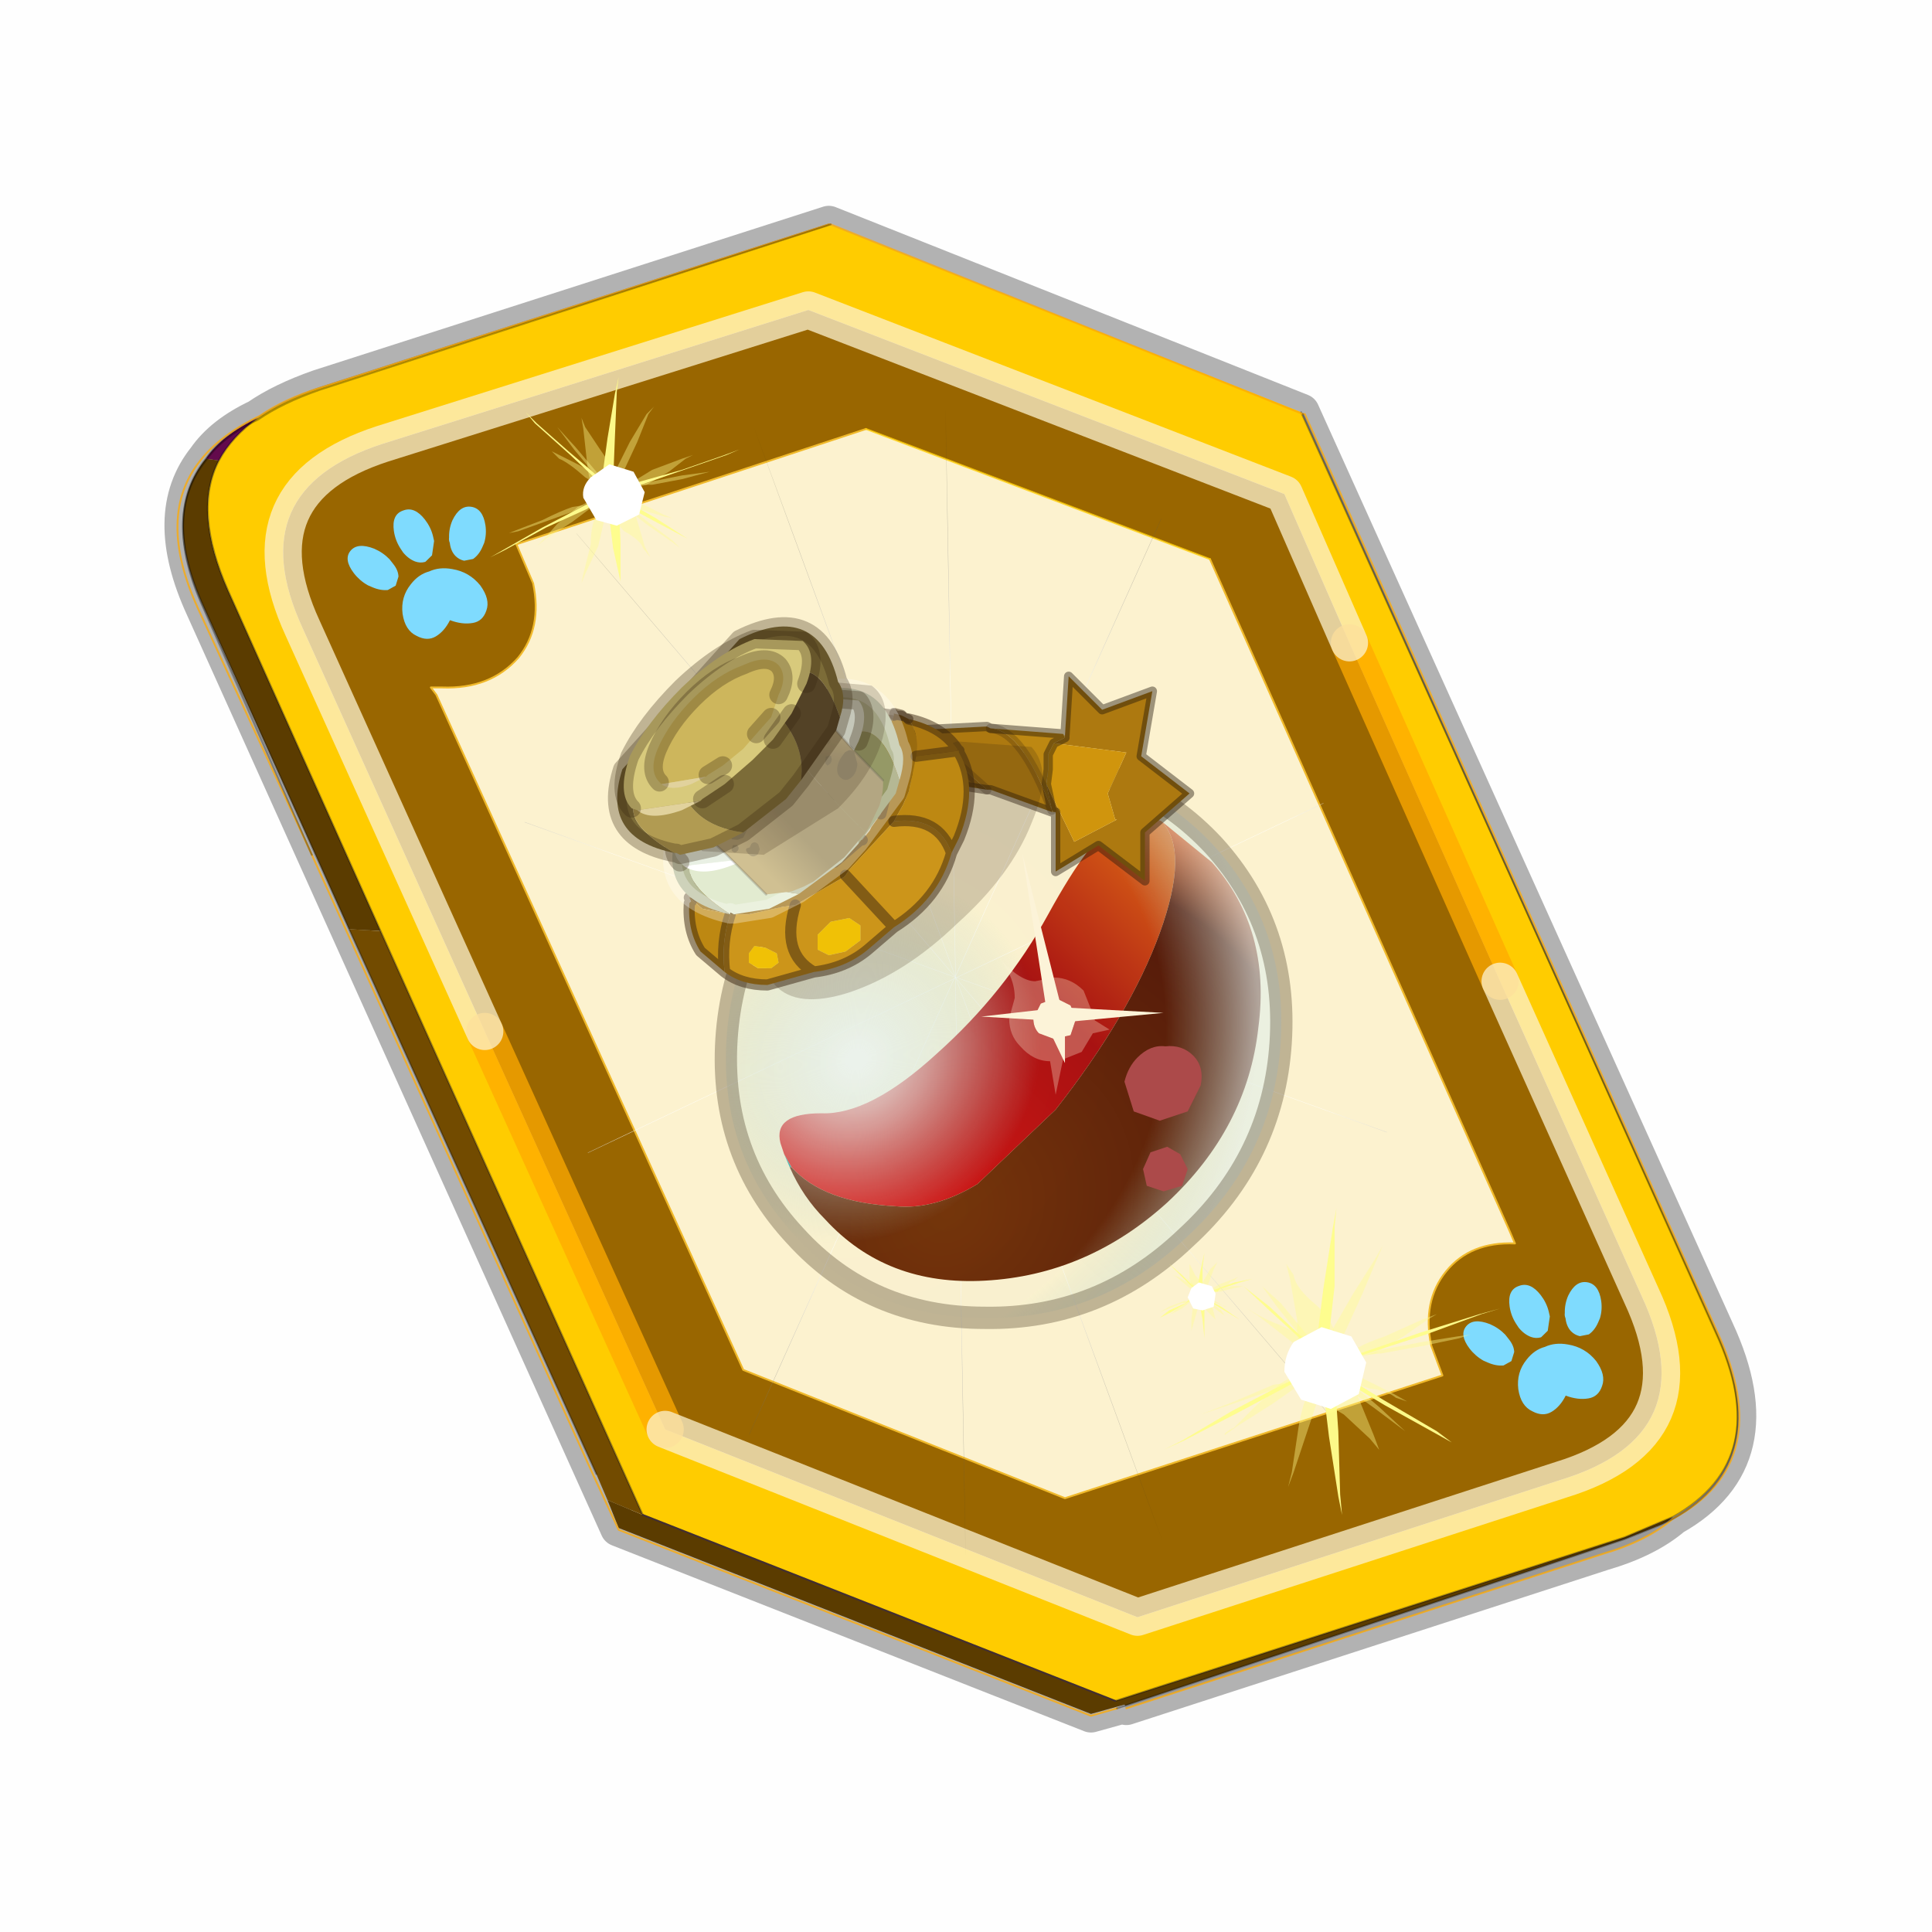 <?xml version="1.0" encoding="UTF-8" standalone="no"?>
<svg xmlns:xlink="http://www.w3.org/1999/xlink" height="60.0px" width="60.0px" xmlns="http://www.w3.org/2000/svg">
  <g transform="matrix(1.0, 0.0, 0.0, 1.0, 0.0, 0.0)">
    <use height="60.0" transform="matrix(1.0, 0.0, 0.0, 1.0, 0.0, 0.0)" width="60.0" xlink:href="#shape0"/>
    <use height="44.85" transform="matrix(1.155, 0.0, 0.0, 1.155, 5.122, 2.003)" width="42.8" xlink:href="#sprite0"/>
  </g>
  <defs>
    <g id="shape0" transform="matrix(1.0, 0.0, 0.0, 1.0, 0.0, 0.0)">
      <path d="M0.0 0.0 L60.0 0.0 60.0 60.0 0.0 60.0 0.0 0.0" fill="#000000" fill-opacity="0.004" fill-rule="evenodd" stroke="none"/>
    </g>
    <g id="sprite0" transform="matrix(1.0, 0.0, 0.0, 1.0, -5.95, -51.0)">
      <use height="41.05" transform="matrix(1.0, 0.0, 0.0, 1.0, 5.95, 54.8)" width="42.8" xlink:href="#sprite1"/>
      <clipPath id="clipPath0" transform="matrix(1.0, 0.0, 0.0, 1.0, 0.0, 0.0)">
        <path d="M46.35 90.05 L45.05 90.6 31.05 95.1 18.7 90.15 7.5 65.15 Q6.55 63.0 7.25 61.65 7.6 61.0 8.3 60.5 8.95 60.05 9.95 59.7 L23.65 55.3 36.35 60.35 47.5 85.05 Q49.1 88.5 46.35 90.05" fill="#003333" fill-rule="evenodd" stroke="none"/>
      </clipPath>
      <g clip-path="url(#clipPath0)">
        <use height="0.0" transform="matrix(1.0, 0.0, 0.0, 1.0, 6.45, 53.4)" width="0.0" xlink:href="#sprite5"/>
      </g>
      <use height="18.85" transform="matrix(1.0, 0.0, 0.0, 1.0, 18.75, 66.75)" width="18.1" xlink:href="#shape5"/>
      <use height="22.95" transform="matrix(0.177, -0.173, 0.173, 0.177, 18.539, 69.923)" width="19.05" xlink:href="#sprite6"/>
      <use height="41.1" transform="matrix(1.0, 0.0, 0.0, 1.0, 5.8, 54.8)" width="43.0" xlink:href="#shape7"/>
      <clipPath id="clipPath1" transform="matrix(1.0, 0.0, 0.0, 1.0, 0.0, 0.0)">
        <path d="M46.35 90.05 L45.05 90.6 31.05 95.1 18.7 90.15 7.5 65.15 Q6.55 63.0 7.25 61.65 7.6 61.0 8.3 60.5 8.95 60.05 9.95 59.7 L23.65 55.3 36.35 60.35 47.5 85.05 Q49.1 88.5 46.35 90.05" fill="#003333" fill-rule="evenodd" stroke="none"/>
      </clipPath>
      <g clip-path="url(#clipPath1)">
        <use height="0.0" transform="matrix(1.0, 0.0, 0.0, 1.0, 9.65, 51.0)" width="0.0" xlink:href="#sprite7"/>
        <use height="0.0" transform="matrix(1.0, 0.0, 0.0, 1.0, 9.65, 51.0)" width="0.0" xlink:href="#sprite7"/>
        <use height="30.6" transform="matrix(1.0, 0.0, 0.0, 1.0, 14.7, 59.4)" width="27.15" xlink:href="#shape8"/>
      </g>
      <use height="0.0" transform="matrix(0.141, -0.038, 0.111, 0.226, 27.2, 74.05)" width="0.0" xlink:href="#sprite3"/>
    </g>
    <g id="sprite1" transform="matrix(1.0, 0.0, 0.0, 1.0, 0.35, -1.45)">
      <use height="13.75" transform="matrix(0.239, -0.087, 0.1, 0.234, 34.25, 31.15)" width="15.1" xlink:href="#sprite2"/>
      <use height="13.75" transform="matrix(0.239, -0.087, 0.1, 0.234, 4.25, 10.3)" width="15.1" xlink:href="#sprite2"/>
      <use height="43.05" transform="matrix(1.0, 0.0, 0.0, 1.0, -1.35, 0.45)" width="44.8" xlink:href="#shape2"/>
      <use height="13.75" transform="matrix(0.239, -0.087, 0.1, 0.234, 34.25, 31.15)" width="15.1" xlink:href="#sprite2"/>
      <use height="13.75" transform="matrix(0.239, -0.087, 0.1, 0.234, 4.25, 10.3)" width="15.1" xlink:href="#sprite2"/>
      <use height="0.0" transform="matrix(0.141, -0.038, 0.111, 0.226, 20.25, 20.65)" width="0.0" xlink:href="#sprite3"/>
      <use height="211.45" transform="matrix(-0.155, 0.051, 0.084, 0.147, 22.604, 3.157)" width="136.6" xlink:href="#sprite4"/>
    </g>
    <g id="sprite2" transform="matrix(1.0, 0.0, 0.0, 1.0, 0.0, 0.0)">
      <use height="13.75" transform="matrix(1.0, 0.0, 0.0, 1.0, 0.0, 0.0)" width="15.1" xlink:href="#shape1"/>
    </g>
    <g id="shape1" transform="matrix(1.0, 0.0, 0.0, 1.0, 0.0, 0.0)">
      <path d="M10.75 4.9 Q10.75 4.6 10.9 4.35 11.25 3.45 11.95 2.75 13.3 1.5 14.35 2.1 15.4 2.7 14.95 4.45 14.7 5.4 14.1 6.15 L13.75 6.5 Q13.1 7.15 12.35 7.35 L11.4 7.2 Q10.95 6.9 10.75 6.4 10.5 5.75 10.75 4.9 M7.5 5.9 Q7.0 5.85 6.6 5.5 6.05 5.0 5.8 4.15 L5.7 3.6 Q5.55 2.65 5.8 1.7 6.25 0.0 7.5 0.0 L7.6 0.0 Q8.85 0.0 9.3 1.7 9.55 2.65 9.4 3.6 L9.3 4.15 8.5 5.5 7.6 5.9 7.5 5.9 M4.35 4.9 Q4.6 5.75 4.35 6.4 L3.7 7.2 2.75 7.35 Q2.0 7.15 1.35 6.5 L1.0 6.15 Q0.4 5.4 0.15 4.45 -0.3 2.7 0.75 2.1 1.8 1.5 3.15 2.75 3.85 3.45 4.2 4.35 L4.35 4.9 M5.5 13.7 Q4.45 13.9 3.65 12.95 2.75 12.0 3.2 10.25 3.7 8.5 5.25 7.6 6.4 6.9 7.55 7.0 8.75 6.9 9.9 7.6 11.45 8.5 11.95 10.25 12.35 12.0 11.5 12.95 10.7 13.9 9.65 13.7 8.55 13.5 7.55 12.6 6.55 13.5 5.5 13.7" fill="#7fdbfe" fill-rule="evenodd" stroke="none"/>
    </g>
    <g id="shape2" transform="matrix(1.0, 0.0, 0.0, 1.0, 1.35, -0.45)">
      <path d="M11.85 37.0 L0.7 12.25 Q-0.45 9.75 0.75 8.25 1.2 7.6 2.15 7.15 2.8 6.7 3.8 6.35 L17.5 1.95 30.2 7.0 41.35 31.7 Q42.95 35.15 40.2 36.7 39.5 37.3 38.3 37.65 L25.5 41.8 25.45 41.75 24.55 42.0 11.85 37.0 Z" fill="none" stroke="#000000" stroke-linecap="round" stroke-linejoin="round" stroke-opacity="0.298" stroke-width="1.0"/>
      <path d="M35.55 22.3 L31.5 13.2 29.75 9.2 16.95 4.25 5.5 7.85 Q1.65 9.1 3.35 12.8 L8.25 23.65 13.1 34.35 25.8 39.4 37.2 35.7 Q41.1 34.5 39.35 30.75 L35.55 22.3 M5.45 20.95 L1.35 11.8 Q0.4 9.65 1.1 8.3 1.45 7.65 2.15 7.15 2.8 6.7 3.8 6.35 L17.5 1.95 30.2 7.0 41.35 31.7 Q42.95 35.15 40.2 36.7 L38.9 37.25 25.2 41.65 12.5 36.65 5.45 20.95" fill="#ffcc00" fill-rule="evenodd" stroke="none"/>
      <path d="M31.5 13.2 L35.55 22.3 39.35 30.75 Q41.1 34.5 37.2 35.7 L25.8 39.4 13.1 34.35 8.25 23.65 3.35 12.8 Q1.65 9.1 5.5 7.85 L16.95 4.25 29.75 9.2 31.5 13.2 M18.5 7.45 L9.1 10.55 9.55 11.6 Q9.8 12.8 9.15 13.6 8.4 14.45 7.1 14.4 L6.8 14.4 6.95 14.6 15.2 32.75 23.85 36.2 34.0 32.9 33.7 32.1 Q33.45 30.9 34.1 30.1 34.75 29.3 35.95 29.35 L35.8 29.0 27.75 10.95 18.5 7.45" fill="#996600" fill-rule="evenodd" stroke="none"/>
      <path d="M27.75 10.95 L35.8 29.0 35.95 29.35 Q34.75 29.3 34.1 30.1 33.45 30.9 33.7 32.1 L34.0 32.9 23.85 36.2 15.2 32.75 6.95 14.6 6.8 14.4 7.1 14.4 Q8.4 14.45 9.15 13.6 9.8 12.8 9.55 11.6 L9.1 10.55 18.5 7.45 27.75 10.95" fill="#fcf2cf" fill-rule="evenodd" stroke="none"/>
      <path d="M1.1 8.3 L0.75 8.25 Q1.2 7.6 2.15 7.15 1.45 7.65 1.1 8.3" fill="#630a4c" fill-rule="evenodd" stroke="none"/>
      <path d="M1.1 8.3 Q0.4 9.65 1.35 11.8 L5.45 20.95 4.6 20.9 0.7 12.25 Q-0.45 9.75 0.75 8.25 L1.1 8.3 M12.5 36.65 L25.2 41.65 38.9 37.25 40.2 36.7 Q39.5 37.3 38.3 37.65 L25.5 41.8 25.45 41.75 24.55 42.0 11.85 37.0 11.55 36.25 12.5 36.65" fill="#5b3c00" fill-rule="evenodd" stroke="none"/>
      <path d="M4.6 20.9 L5.45 20.95 12.5 36.65 11.55 36.25 11.25 35.55 4.6 20.9" fill="#724b00" fill-rule="evenodd" stroke="none"/>
      <path d="M31.5 13.2 L35.55 22.3 M13.1 34.35 L8.25 23.65" fill="none" stroke="#ffaa00" stroke-linecap="round" stroke-linejoin="round" stroke-opacity="0.749" stroke-width="1.0"/>
      <path d="M35.55 22.3 L39.35 30.75 Q41.1 34.5 37.2 35.7 L25.8 39.4 13.1 34.35 M8.25 23.65 L3.35 12.8 Q1.65 9.1 5.5 7.85 L16.95 4.25 29.75 9.2 31.5 13.2" fill="none" stroke="#fcf2cf" stroke-linecap="round" stroke-linejoin="round" stroke-opacity="0.749" stroke-width="1.0"/>
      <path d="M27.75 10.95 L35.8 29.0 35.95 29.35 Q34.75 29.3 34.1 30.1 33.45 30.9 33.7 32.1 L34.0 32.9 23.85 36.2 15.2 32.75 6.95 14.6 6.8 14.4 7.1 14.4 Q8.4 14.45 9.15 13.6 9.8 12.8 9.55 11.6 L9.1 10.55 18.5 7.45" fill="none" stroke="#f0b92b" stroke-linecap="round" stroke-linejoin="round" stroke-width="0.05"/>
      <path d="M5.45 20.95 L1.35 11.8 Q0.4 9.65 1.1 8.3 1.45 7.65 2.15 7.15 2.8 6.7 3.8 6.35 L17.5 1.95 M0.75 8.25 Q-0.45 9.75 0.7 12.25 L4.6 20.9 11.25 35.55 M5.45 20.95 L12.5 36.65 M25.2 41.65 L38.9 37.25 40.2 36.7 Q42.95 35.15 41.35 31.7 L30.2 7.0 M0.75 8.25 Q1.2 7.6 2.15 7.15 M25.5 41.8 L38.3 37.65 Q39.5 37.3 40.2 36.7" fill="none" stroke="#000000" stroke-linecap="round" stroke-linejoin="round" stroke-opacity="0.302" stroke-width="0.05"/>
      <path d="M18.5 7.45 L27.75 10.95" fill="none" stroke="#ffcc00" stroke-linecap="round" stroke-linejoin="round" stroke-opacity="0.749" stroke-width="0.05"/>
      <path d="M12.5 36.65 L25.2 41.65" fill="none" stroke="#432f2f" stroke-linecap="round" stroke-linejoin="round" stroke-width="0.05"/>
    </g>
    <g id="sprite4" transform="matrix(1.0, 0.0, 0.0, 1.0, 0.0, -0.05)">
      <use height="211.55" transform="matrix(1.0, 0.0, 0.0, 1.0, -0.05, 0.0)" width="136.7" xlink:href="#shape3"/>
    </g>
    <g id="shape3" transform="matrix(1.0, 0.0, 0.0, 1.0, 0.05, 0.0)">
      <path d="M136.55 165.8 L68.6 106.0 68.4 106.0 118.25 201.5 M68.3 105.8 L68.35 105.8 68.3 105.8 68.3 105.85 68.4 106.0 68.3 106.0 86.55 211.5 M68.3 105.8 L68.3 105.85 68.3 106.0 68.15 105.95 18.25 151.55 M68.3 105.85 L68.25 105.85 68.3 106.0 50.0 193.2 M68.25 105.85 L68.15 105.95 0.05 97.7 M68.3 105.85 L68.25 105.8 68.25 105.85 M68.25 105.8 L68.2 105.7 0.0 45.7 M68.3 105.8 L68.25 105.75 68.25 105.8 M68.25 105.75 L68.2 105.7 18.25 10.05 M68.6 106.0 L68.35 105.8 118.25 60.15 M86.6 18.35 L68.3 105.8 M136.6 114.25 L68.6 106.0 M68.25 105.75 L49.95 0.05" fill="none" stroke="url(#gradient0)" stroke-linecap="round" stroke-linejoin="round" stroke-width="0.05"/>
    </g>
    <radialGradient cx="0" cy="0" gradientTransform="matrix(0.209, 0.0, 0.0, 0.177, 67.15, 107.2)" gradientUnits="userSpaceOnUse" id="gradient0" r="819.2" spreadMethod="pad">
      <stop offset="0.357" stop-color="#ffffff"/>
      <stop offset="0.671" stop-color="#000000" stop-opacity="0.0"/>
    </radialGradient>
    <g id="shape5" transform="matrix(1.0, 0.0, 0.0, 1.0, -18.75, -66.75)">
      <path d="M22.8 80.65 L22.75 80.65 22.6 80.3 22.8 80.65" fill="url(#gradient1)" fill-rule="evenodd" stroke="none"/>
      <path d="M32.75 71.35 Q33.5 72.15 32.7 74.35 31.9 76.55 29.9 79.1 L27.8 81.1 Q26.65 81.8 25.6 81.7 23.65 81.6 22.8 80.65 L22.6 80.3 22.5 80.0 Q22.3 79.2 23.6 79.2 24.9 79.25 26.7 77.6 28.55 75.95 29.7 73.85 30.85 71.75 31.55 71.4 L32.4 71.2 32.75 71.35" fill="url(#gradient2)" fill-rule="evenodd" stroke="none"/>
      <path d="M22.8 80.65 Q23.65 81.6 25.6 81.7 26.65 81.8 27.8 81.1 L29.9 79.1 Q31.9 76.55 32.7 74.35 33.5 72.15 32.75 71.35 L34.1 72.45 Q35.7 74.25 35.35 76.9 35.05 79.6 32.9 81.6 30.75 83.55 28.0 83.7 25.35 83.85 23.7 82.05 23.1 81.45 22.75 80.65 L22.8 80.65" fill="url(#gradient3)" fill-rule="evenodd" stroke="none"/>
      <path d="M21.05 77.2 Q21.25 74.15 23.55 71.95 25.9 69.8 29.0 69.8 32.1 69.8 34.15 72.0 36.15 74.2 35.95 77.3 35.75 80.4 33.4 82.55 31.1 84.75 28.0 84.7 24.9 84.7 22.9 82.5 20.85 80.3 21.05 77.2" fill="url(#gradient4)" fill-rule="evenodd" stroke="none"/>
      <path d="M21.05 77.2 Q21.25 74.15 23.55 71.95 25.9 69.8 29.0 69.8 32.1 69.8 34.15 72.0 36.15 74.2 35.95 77.3 35.75 80.4 33.4 82.55 31.1 84.75 28.0 84.7 24.9 84.7 22.9 82.5 20.85 80.3 21.05 77.2 Z" fill="none" stroke="#382510" stroke-linecap="round" stroke-linejoin="round" stroke-opacity="0.302" stroke-width="0.6"/>
      <path d="M32.45 80.25 L32.9 80.1 33.25 80.3 33.45 80.7 33.3 81.15 32.8 81.3 32.35 81.15 32.25 80.7 32.45 80.25 M31.75 78.35 Q31.85 77.95 32.1 77.7 32.45 77.35 32.85 77.4 33.3 77.35 33.6 77.65 33.9 77.95 33.8 78.45 L33.45 79.15 32.7 79.4 32.0 79.15 31.75 78.35" fill="#ac4a4a" fill-rule="evenodd" stroke="none"/>
      <path d="M24.7 69.1 L26.1 68.9 27.15 69.7 28.05 70.5 25.8 70.15 25.75 70.15 25.7 70.15 25.25 69.75 24.7 69.1" fill="#996b0f" fill-rule="evenodd" stroke="none"/>
      <path d="M24.7 69.1 L25.25 69.75 25.7 70.15 24.55 70.1 Q24.2 69.4 24.5 69.15 L24.7 69.1 M30.1 69.0 L30.15 69.05 30.15 69.1 30.1 69.0 M29.85 71.1 L29.8 71.1 29.8 71.05 29.85 71.1" fill="#f9c347" fill-rule="evenodd" stroke="none"/>
      <path d="M28.05 70.5 L27.15 69.7 26.1 68.9 28.05 68.8 28.15 68.85 Q29.0 68.9 29.8 71.05 L29.65 70.35 30.4 71.9 31.55 71.3 31.5 71.3 31.3 70.6 31.8 69.5 29.85 69.25 30.15 69.1 30.15 69.05 30.25 67.45 31.15 68.35 32.5 67.85 32.2 69.6 33.5 70.6 32.3 71.65 32.3 72.95 31.05 72.0 29.9 72.7 29.9 71.1 29.85 71.1 29.8 71.05 29.8 71.1 28.15 70.5 28.05 70.5" fill="#ad7910" fill-rule="evenodd" stroke="none"/>
      <path d="M28.15 68.85 L30.1 69.0 30.15 69.1 29.85 69.25 29.7 69.55 29.7 69.95 29.65 70.35 29.8 71.05 Q29.0 68.9 28.15 68.85" fill="#bd8812" fill-rule="evenodd" stroke="none"/>
      <path d="M29.85 69.25 L31.8 69.5 31.3 70.6 31.5 71.3 31.55 71.3 30.4 71.9 29.65 70.35 29.7 69.95 29.7 69.55 29.85 69.25" fill="#d0950d" fill-rule="evenodd" stroke="none"/>
      <path d="M26.1 68.9 L24.7 69.1 25.25 69.75 25.7 70.15 25.75 70.15 25.8 70.15 28.05 70.5 28.15 70.5 29.8 71.1 29.8 71.05 29.85 71.1 29.8 71.1 M26.1 68.9 L28.05 68.8 28.15 68.85 30.1 69.0 30.15 69.05 30.25 67.45 31.15 68.35 32.5 67.85 32.2 69.6 33.5 70.6 32.3 71.65 32.3 72.95 31.05 72.0 29.9 72.7 29.9 71.1 29.85 71.1 M24.7 69.1 L24.5 69.15 Q24.2 69.4 24.55 70.1 L25.7 70.15 M30.15 69.1 L29.85 69.25 29.7 69.55 29.7 69.95 29.65 70.35 29.8 71.05 M30.1 69.0 L30.15 69.1" fill="none" stroke="#21150b" stroke-linecap="round" stroke-linejoin="round" stroke-opacity="0.431" stroke-width="0.25"/>
      <path d="M28.05 70.5 L27.15 69.7 26.1 68.9 M29.8 71.05 Q29.0 68.9 28.15 68.85" fill="none" stroke="#21140a" stroke-linecap="round" stroke-linejoin="round" stroke-opacity="0.212" stroke-width="0.25"/>
      <path d="M29.25 71.4 Q28.7 72.8 27.25 74.1 25.85 75.45 24.35 75.95 22.95 76.4 22.35 75.75 21.8 75.1 22.35 73.75 23.0 72.35 24.4 71.0 25.85 69.7 27.25 69.2 L29.25 69.35 Q29.85 70.0 29.25 71.4" fill="#382510" fill-opacity="0.2" fill-rule="evenodd" stroke="none"/>
      <path d="M25.3 70.75 L24.05 68.8 Q24.35 68.45 24.8 68.4 L25.55 68.5 25.1 69.75 25.25 70.0 25.3 70.3 25.3 70.75 M20.3 72.35 Q20.35 71.45 20.8 70.95 L21.45 71.95 21.5 72.0 21.55 72.95 21.35 72.95 21.3 72.9 21.15 72.85 21.1 72.85 21.0 72.8 20.95 72.8 20.9 72.75 20.85 72.7 20.35 72.35 20.3 72.35" fill="#ae9a66" fill-rule="evenodd" stroke="none"/>
      <path d="M25.25 70.0 L25.1 69.75 25.55 68.5 25.55 68.45 25.6 68.5 25.7 68.5 25.75 68.5 25.7 68.5 25.6 68.5 25.55 68.45 25.55 68.5 25.55 68.45 25.75 68.5 25.95 68.6 Q26.25 69.05 26.15 69.6 L25.95 70.55 25.8 70.9 25.55 71.35 24.35 72.65 24.25 72.8 24.2 72.85 22.9 73.6 22.55 73.65 21.65 73.85 21.15 73.85 20.4 73.7 20.05 73.4 20.1 73.4 20.25 72.6 20.25 72.55 20.3 72.5 20.3 72.35 20.35 72.35 20.8 72.7 20.9 72.75 20.95 72.8 21.0 72.8 21.1 72.85 21.15 72.9 21.3 72.9 21.35 72.95 21.55 72.95 21.75 73.0 21.85 73.05 21.85 73.0 22.0 73.05 22.5 73.0 23.2 72.85 23.65 72.65 23.9 72.45 23.95 72.45 24.65 71.85 24.7 71.85 24.9 71.6 24.95 71.5 25.2 71.15 25.3 70.3 25.25 70.0" fill="#996b0f" fill-rule="evenodd" stroke="none"/>
      <path d="M25.3 70.75 L25.3 70.3 25.25 70.0 25.3 70.3 25.2 71.15 25.3 70.75 M20.1 73.5 L20.05 73.4 20.1 73.5 M20.3 72.5 L20.3 72.35 20.3 72.5 M21.75 73.0 L21.8 73.05 21.85 73.05 21.75 73.0 21.8 73.05 21.75 73.0 M20.9 72.75 L20.8 72.7 20.35 72.35 20.85 72.7 20.9 72.75 M21.1 72.85 L21.15 72.85 21.3 72.9 21.15 72.9 21.1 72.85" fill="#cfc78c" fill-rule="evenodd" stroke="none"/>
      <path d="M27.3 69.5 Q27.85 70.45 27.3 71.8 L27.1 72.2 Q26.75 71.2 25.55 71.35 L25.8 70.9 25.95 70.55 26.15 69.6 27.3 69.45 27.3 69.5 M21.0 75.4 L20.35 74.85 Q20.0 74.3 20.05 73.55 L20.1 73.5 20.05 73.4 20.4 73.7 21.15 73.85 Q20.9 74.6 21.0 75.4" fill="#bd8812" fill-rule="evenodd" stroke="none"/>
      <path d="M20.35 72.35 L20.3 72.35 20.35 72.35" fill="#8d6d3f" fill-rule="evenodd" stroke="none"/>
      <path d="M25.95 68.6 Q26.85 68.8 27.25 69.4 L27.3 69.5 27.3 69.45 26.15 69.6 Q26.25 69.05 25.95 68.6" fill="#ad7910" fill-rule="evenodd" stroke="none"/>
      <path d="M27.1 72.2 Q26.75 73.45 25.55 74.2 L24.85 74.8 Q24.25 75.3 23.4 75.4 L22.15 75.75 Q21.45 75.75 21.0 75.4 20.9 74.6 21.15 73.85 L21.65 73.85 22.55 73.65 22.9 73.6 24.2 72.85 24.25 72.8 24.35 72.65 25.55 71.35 Q26.75 71.2 27.1 72.2 M21.65 75.15 L21.9 75.3 22.25 75.3 22.45 75.15 22.4 74.9 22.1 74.75 21.8 74.7 21.65 74.9 21.65 75.15 M24.65 74.15 L24.35 73.95 23.85 74.05 23.5 74.4 23.5 74.8 23.8 74.95 24.25 74.85 24.65 74.55 24.65 74.15 M24.25 72.8 L25.55 74.2 24.25 72.8 M22.9 73.6 Q22.5 74.9 23.4 75.4 22.5 74.9 22.9 73.6" fill="#cc951a" fill-rule="evenodd" stroke="none"/>
      <path d="M21.65 75.15 L21.65 74.9 21.8 74.7 22.1 74.75 22.4 74.9 22.45 75.15 22.25 75.3 21.9 75.3 21.65 75.15 M24.65 74.15 L24.65 74.55 24.25 74.85 23.8 74.95 23.5 74.8 23.5 74.4 23.85 74.05 24.35 73.95 24.65 74.15" fill="#f0c106" fill-rule="evenodd" stroke="none"/>
      <path d="M25.55 68.5 L24.8 68.4 Q24.35 68.45 24.05 68.8 L25.3 70.75 25.3 70.3 25.25 70.0 M25.55 68.5 L25.55 68.45 25.75 68.5 M25.95 68.6 Q26.85 68.8 27.25 69.4 L27.3 69.5 Q27.85 70.45 27.3 71.8 L27.1 72.2 Q26.75 73.45 25.55 74.2 L24.85 74.8 Q24.25 75.3 23.4 75.4 L22.15 75.75 Q21.45 75.75 21.0 75.4 L20.35 74.85 Q20.0 74.3 20.05 73.55 L20.1 73.5 20.05 73.4 20.1 73.4 20.25 72.6 20.25 72.55 20.3 72.5 20.3 72.35 Q20.35 71.45 20.8 70.95 L21.45 71.95 M21.5 72.0 L21.55 72.95 M21.75 73.0 L21.8 73.05 21.85 73.05 21.85 73.0 22.0 73.05 22.5 73.0 M23.9 72.45 L23.95 72.45 24.65 71.85 24.7 71.85 M25.2 71.15 L25.3 70.75 M25.55 68.5 L25.55 68.45 M26.15 69.6 L27.3 69.45 27.3 69.5 M25.55 71.35 Q26.75 71.2 27.1 72.2 M20.05 73.4 L20.1 73.5 M20.85 72.7 L20.9 72.75 20.95 72.8 21.0 72.8 21.1 72.85 21.15 72.85 21.3 72.9 21.35 72.95 M21.15 73.85 Q20.9 74.6 21.0 75.4 M21.8 73.05 L21.75 73.0 M23.4 75.4 Q22.5 74.9 22.9 73.6 M25.55 74.2 L24.25 72.8" fill="none" stroke="#382510" stroke-linecap="round" stroke-linejoin="round" stroke-opacity="0.502" stroke-width="0.3"/>
      <path d="M25.75 68.5 L25.95 68.6 M25.75 68.5 L25.7 68.5 25.6 68.5 25.55 68.45 25.55 68.5 Z" fill="none" stroke="#382510" stroke-linecap="round" stroke-linejoin="round" stroke-opacity="0.502" stroke-width="0.25"/>
      <path d="M21.15 73.85 Q20.0 73.1 20.05 72.55 L21.25 71.75 Q21.5 73.15 23.0 73.3 L22.2 73.7 21.25 73.85 21.15 73.8 21.15 73.85" fill="#e2ebd0" fill-rule="evenodd" stroke="none"/>
      <path d="M23.0 73.3 Q21.5 73.15 21.25 71.75 L20.05 72.55 Q20.0 73.1 21.15 73.85 19.1 73.4 19.75 71.55 L22.95 68.05 Q25.2 67.1 25.7 69.3 25.9 69.6 25.7 70.25 25.25 68.8 24.6 68.95 L23.9 70.0 Q24.75 70.95 24.6 71.95 L24.15 72.45 23.0 73.3" fill="#b9be9c" fill-rule="evenodd" stroke="none"/>
      <path d="M24.6 71.95 Q24.75 70.95 23.9 70.0 L24.6 68.95 Q25.25 68.8 25.7 70.25 L25.6 70.6 24.6 71.95" fill="#959966" fill-rule="evenodd" stroke="none"/>
      <path d="M21.15 73.85 L21.15 73.8 21.25 73.85 22.2 73.7 23.0 73.3 24.15 72.45 24.6 71.95 25.6 70.6 25.7 70.25 Q25.9 69.6 25.7 69.3 25.2 67.1 22.95 68.05 L19.75 71.55 Q19.1 73.4 21.15 73.85 Z" fill="none" stroke="#ffffff" stroke-linecap="round" stroke-linejoin="round" stroke-opacity="0.302" stroke-width="0.5"/>
      <path d="M19.8 72.45 Q19.45 72.1 19.85 71.15 20.3 70.2 21.3 69.25 22.25 68.35 23.2 68.0 L24.6 68.1 Q24.9 68.45 24.6 69.2 L24.5 69.4 24.2 70.0 23.7 70.7 23.15 71.25 22.35 71.95 21.75 72.3 21.65 72.35 19.9 72.55 19.8 72.45" fill="#e9f0e4" fill-rule="evenodd" stroke="none"/>
      <path d="M21.65 72.35 L21.15 72.55 Q20.35 72.85 19.9 72.55 L21.65 72.35" fill="#ffffff" fill-rule="evenodd" stroke="none"/>
      <path d="M19.8 72.45 Q19.45 72.1 19.85 71.15 20.3 70.2 21.3 69.25 22.25 68.35 23.2 68.0 L24.6 68.1 Q24.9 68.45 24.6 69.2 M24.2 70.0 L23.7 70.7 M22.35 71.95 L21.75 72.3" fill="none" stroke="#382510" stroke-linecap="round" stroke-linejoin="round" stroke-opacity="0.302" stroke-width="0.5"/>
    </g>
    <radialGradient cx="0" cy="0" gradientTransform="matrix(0.011, -0.01, 0.009, 0.009, 27.0, 81.85)" gradientUnits="userSpaceOnUse" id="gradient1" r="819.2" spreadMethod="pad">
      <stop offset="0.004" stop-color="#0eadad"/>
      <stop offset="0.929" stop-color="#0a8582"/>
    </radialGradient>
    <linearGradient gradientTransform="matrix(0.006, -0.006, 0.002, 0.002, 28.7, 77.05)" gradientUnits="userSpaceOnUse" id="gradient2" spreadMethod="pad" x1="-819.2" x2="819.2">
      <stop offset="0.008" stop-color="#e00e0e"/>
      <stop offset="0.596" stop-color="#a70c0c"/>
      <stop offset="0.965" stop-color="#dc6212"/>
    </linearGradient>
    <radialGradient cx="0" cy="0" gradientTransform="matrix(0.011, -0.01, 0.009, 0.009, 27.0, 81.85)" gradientUnits="userSpaceOnUse" id="gradient3" r="819.2" spreadMethod="pad">
      <stop offset="0.004" stop-color="#723005"/>
      <stop offset="0.855" stop-color="#511304"/>
      <stop offset="1.0" stop-color="#dc4e12"/>
    </radialGradient>
    <radialGradient cx="0" cy="0" gradientTransform="matrix(0.011, -0.01, 0.009, 0.01, 24.55, 77.75)" gradientUnits="userSpaceOnUse" id="gradient4" r="819.2" spreadMethod="pad">
      <stop offset="0.02" stop-color="#eaf2ed" stop-opacity="0.941"/>
      <stop offset="0.176" stop-color="#dae9e2" stop-opacity="0.612"/>
      <stop offset="0.427" stop-color="#b4d2c3" stop-opacity="0.031"/>
      <stop offset="0.714" stop-color="#afcfbf" stop-opacity="0.031"/>
      <stop offset="0.929" stop-color="#e2eee9" stop-opacity="0.663"/>
    </radialGradient>
    <g id="sprite6" transform="matrix(1.0, 0.0, 0.0, 1.0, 0.1, 0.25)">
      <use height="23.45" transform="matrix(1.0, 0.0, 0.0, 1.0, -0.35, -0.5)" width="19.55" xlink:href="#shape6"/>
    </g>
    <g id="shape6" transform="matrix(1.0, 0.0, 0.0, 1.0, 0.35, 0.5)">
      <path d="M17.45 2.25 L17.35 2.3 16.55 1.65 17.45 2.25 M2.75 1.45 L2.75 1.4 3.1 1.25 2.75 1.45" fill="#e6d3b4" fill-rule="evenodd" stroke="none"/>
      <path d="M18.75 5.45 L18.8 5.4 18.8 5.45 18.75 5.45" fill="#a89d8a" fill-rule="evenodd" stroke="none"/>
      <path d="M16.55 1.65 L17.35 2.3 Q18.0 3.0 18.15 3.8 L18.15 4.15 18.15 4.35 18.1 4.75 18.05 4.8 Q17.65 6.2 15.6 7.25 L13.45 8.05 9.5 8.5 Q6.85 8.5 4.7 7.8 L4.65 7.8 3.35 7.25 1.45 5.85 Q2.65 4.55 4.85 3.55 L0.85 4.45 0.85 4.4 0.8 4.2 0.8 4.15 0.8 3.95 Q0.95 2.55 2.75 1.45 L3.1 1.25 3.35 1.1 Q5.4 0.05 8.15 -0.15 8.55 2.5 10.5 0.95 L10.55 -0.15 Q13.45 0.0 15.6 1.1 L16.55 1.65" fill="#e3d4a9" fill-rule="evenodd" stroke="none"/>
      <path d="M0.05 5.2 Q0.3 6.85 2.75 8.1 L4.2 8.7 4.25 8.7 Q6.55 9.45 9.45 9.45 L13.75 8.95 Q13.3 11.45 13.15 15.95 12.95 19.85 13.1 22.4 L9.55 22.7 5.3 22.25 4.35 21.95 4.3 21.95 2.85 21.35 0.65 19.65 0.6 13.35 0.05 5.2" fill="url(#gradient5)" fill-rule="evenodd" stroke="none"/>
      <path d="M13.75 8.95 L16.1 8.1 Q18.3 6.95 18.75 5.45 L18.8 5.45 18.4 15.1 18.4 19.65 Q17.6 20.6 16.2 21.35 L13.85 22.2 13.1 22.4 Q12.95 19.85 13.15 15.95 13.3 11.45 13.75 8.95" fill="url(#gradient6)" fill-rule="evenodd" stroke="none"/>
      <path d="M2.75 1.45 L2.7 1.45 2.75 1.4 2.75 1.45" fill="#ded7a3" fill-rule="evenodd" stroke="none"/>
      <path d="M17.35 2.3 L17.45 2.25 17.95 2.7 Q18.7 3.45 18.85 4.35 L18.85 4.7 18.85 4.95 18.8 5.4 18.75 5.45 Q18.3 6.95 16.1 8.1 L13.75 8.95 9.45 9.45 Q6.55 9.45 4.25 8.7 L4.2 8.7 2.75 8.1 Q0.3 6.85 0.05 5.2 L0.05 5.0 0.0 4.8 0.0 4.7 0.0 4.5 Q0.15 2.7 2.7 1.45 L2.75 1.45 Q0.95 2.55 0.8 3.95 L0.8 4.15 0.8 4.2 0.85 4.4 0.85 4.45 4.85 3.55 Q2.65 4.55 1.45 5.85 L3.35 7.25 4.65 7.8 4.7 7.8 Q6.85 8.5 9.5 8.5 L13.45 8.05 15.6 7.25 Q17.65 6.2 18.05 4.8 L18.1 4.75 18.15 4.35 18.15 4.15 18.15 3.8 Q18.0 3.0 17.35 2.3 M8.15 -0.15 L9.2 0.4 10.55 -0.15 10.5 0.95 Q8.55 2.5 8.15 -0.15" fill="#c3bb82" fill-rule="evenodd" stroke="none"/>
      <path d="M17.45 2.25 L16.55 1.65 15.6 1.1 Q13.45 0.0 10.55 -0.15 L9.2 0.4 8.15 -0.15 Q5.4 0.05 3.35 1.1 L3.1 1.25 2.75 1.4 2.7 1.45 Q0.15 2.7 0.0 4.5 L0.0 4.7 0.0 4.8 0.05 5.0 0.05 5.2 0.6 13.35 0.65 19.65 M18.8 5.4 L18.85 4.95 18.85 4.7 18.85 4.35 Q18.7 3.45 17.95 2.7 L17.45 2.25 M18.8 5.4 L18.8 5.45 18.4 15.1 18.4 19.65" fill="none" stroke="#595b57" stroke-linecap="round" stroke-linejoin="round" stroke-opacity="0.251" stroke-width="0.25"/>
      <path d="M17.05 9.9 Q17.35 9.4 17.55 9.45 L17.85 10.05 Q18.05 10.75 17.85 11.4 17.6 12.4 17.2 12.7 L16.85 12.75 16.75 12.3 16.65 11.8 16.65 11.65 16.65 10.85 17.05 9.9 M1.3 13.7 Q1.3 13.5 1.65 13.4 L1.8 13.3 2.15 13.6 Q2.15 14.1 1.65 14.1 1.3 14.1 1.3 13.7 M2.95 14.75 L3.35 14.6 Q3.85 14.6 3.85 15.15 L3.6 15.65 3.1 15.9 Q2.35 15.9 2.35 15.15 2.35 14.6 2.65 14.6 L2.95 14.75 M2.65 11.55 L3.45 11.4 Q4.4 11.4 4.4 12.5 L4.05 13.2 3.2 13.5 2.6 13.25 2.2 12.8 Q2.05 11.9 2.65 11.55" fill="#b3a682" fill-rule="evenodd" stroke="none"/>
      <path d="M11.6 4.0 Q11.6 3.75 12.0 3.6 L12.25 3.55 Q12.9 3.55 13.2 3.85 13.0 4.25 12.3 4.25 L11.65 4.2 11.6 4.0 M12.85 1.8 L13.05 2.1 12.3 2.3 11.95 2.2 12.0 1.95 Q12.1 1.8 12.3 1.8 L12.5 1.8 12.85 1.8 M16.8 5.2 L16.35 5.7 14.9 6.05 Q13.6 6.05 13.45 5.4 L13.45 5.3 14.15 5.0 15.6 4.65 Q16.8 4.65 16.8 5.2 M15.35 2.45 L15.75 3.0 15.5 3.35 14.65 3.55 14.05 3.4 13.6 2.9 13.65 2.85 Q13.7 2.7 14.1 2.45 L14.75 2.25 15.35 2.45 M11.95 6.35 L10.85 6.95 8.95 7.2 Q7.4 7.2 7.4 6.7 L7.85 6.2 7.9 6.15 8.55 5.65 9.75 5.5 11.35 5.9 11.95 6.35" fill="#c3bb82" fill-rule="evenodd" stroke="none"/>
      <path d="M13.85 11.95 Q14.0 11.8 14.15 11.75 L14.2 11.7 14.7 11.5 15.35 11.65 15.7 12.05 15.4 12.5 14.55 12.85 Q13.9 12.85 13.7 12.55 L13.6 12.2 13.85 11.95 M15.6 9.9 L15.8 9.9 Q16.1 9.9 16.4 10.2 L15.75 10.75 Q15.4 10.75 15.4 10.35 L15.55 9.95 15.6 9.9 M15.65 13.55 L15.7 13.5 15.75 13.5 15.85 13.55 16.0 13.6 Q16.2 13.65 16.2 13.85 L16.0 14.15 Q15.75 14.35 15.5 14.35 L15.2 14.3 15.2 13.95 15.65 13.55 M17.95 14.7 Q18.3 14.85 18.3 15.3 L17.65 16.45 Q16.95 17.05 16.3 17.05 15.3 17.05 15.3 16.1 15.3 15.65 15.75 15.25 16.35 14.75 17.25 14.65 L17.6 14.6 17.95 14.7" fill="#a2997c" fill-rule="evenodd" stroke="none"/>
    </g>
    <linearGradient gradientTransform="matrix(0.008, 0.0, 0.0, 0.009, 6.9, 12.2)" gradientUnits="userSpaceOnUse" id="gradient5" spreadMethod="pad" x1="-819.2" x2="819.2">
      <stop offset="0.149" stop-color="#d0c092"/>
      <stop offset="0.573" stop-color="#b3a682"/>
    </linearGradient>
    <linearGradient gradientTransform="matrix(-0.006, 0.004, -0.003, -0.005, 16.05, 12.5)" gradientUnits="userSpaceOnUse" id="gradient6" spreadMethod="pad" x1="-819.2" x2="819.2">
      <stop offset="0.149" stop-color="#d0c092"/>
      <stop offset="0.573" stop-color="#b3a682"/>
    </linearGradient>
    <g id="shape7" transform="matrix(1.0, 0.0, 0.0, 1.0, -5.8, -54.8)">
      <path d="M29.65 76.4 L27.9 76.6 29.6 76.7 30.15 77.85 30.15 76.75 32.8 76.5 30.05 76.35 29.0 72.2 29.65 76.4" fill="#fcf3d8" fill-rule="evenodd" stroke="none"/>
      <path d="M28.8 76.1 L28.65 76.65 Q28.65 77.1 28.95 77.4 29.3 77.8 29.75 77.8 L29.9 78.7 30.1 77.75 30.6 77.55 30.9 77.05 31.35 76.95 30.95 76.7 30.95 76.65 30.65 75.9 Q30.3 75.55 29.85 75.55 L29.35 75.65 Q28.95 75.65 28.4 75.05 28.8 75.55 28.8 76.1 M29.3 76.65 L29.5 76.25 29.9 76.1 30.3 76.3 30.45 76.65 30.3 77.1 29.85 77.2 29.45 77.05 Q29.3 76.9 29.3 76.65" fill="#fcf3d8" fill-opacity="0.302" fill-rule="evenodd" stroke="none"/>
      <path d="M29.3 76.65 Q29.3 76.9 29.45 77.05 L29.85 77.2 30.3 77.1 30.45 76.65 30.3 76.3 29.9 76.1 29.5 76.25 29.3 76.65" fill="#fcf3d8" fill-rule="evenodd" stroke="none"/>
      <path d="M25.25 69.1 Q25.0 70.05 24.05 71.0 L22.05 72.25 20.4 72.15 Q19.85 71.7 20.05 70.7 20.35 69.75 21.25 68.85 22.2 67.9 23.25 67.55 L24.95 67.7 Q25.5 68.1 25.25 69.1" fill="#382510" fill-opacity="0.2" fill-rule="evenodd" stroke="none"/>
      <path d="M19.65 72.2 Q17.65 71.8 18.25 69.95 L21.4 66.45 Q23.5 65.4 24.05 67.6 24.3 67.95 24.1 68.55 23.6 67.15 23.0 67.35 L22.25 68.3 Q23.2 69.2 23.05 70.25 L22.65 70.75 21.5 71.65 Q20.0 71.45 19.75 70.15 L18.55 70.95 Q18.45 71.5 19.65 72.2" fill="#7c6c38" fill-rule="evenodd" stroke="none"/>
      <path d="M21.5 71.65 L20.7 72.05 19.8 72.25 19.7 72.2 19.65 72.2 Q18.45 71.5 18.55 70.95 L19.75 70.15 Q20.0 71.45 21.5 71.65" fill="#b19b52" fill-rule="evenodd" stroke="none"/>
      <path d="M24.1 68.55 L24.0 68.9 23.05 70.25 Q23.2 69.2 22.25 68.3 L23.0 67.35 Q23.6 67.15 24.1 68.55" fill="#534226" fill-rule="evenodd" stroke="none"/>
      <path d="M19.65 72.2 Q17.65 71.8 18.25 69.95 L21.4 66.45 Q23.5 65.4 24.05 67.6 24.3 67.95 24.1 68.55 L24.0 68.9 23.05 70.25 22.65 70.75 21.5 71.65 20.7 72.05 19.8 72.25 19.7 72.2 19.65 72.2 Z" fill="none" stroke="#382510" stroke-linecap="round" stroke-linejoin="round" stroke-opacity="0.302" stroke-width="0.5"/>
      <path d="M18.5 71.0 Q18.1 70.6 18.45 69.6 18.9 68.7 19.85 67.75 20.85 66.8 21.8 66.45 L23.1 66.5 Q23.5 66.85 23.2 67.65 L23.1 67.85 22.8 68.45 22.3 69.15 21.75 69.7 21.0 70.35 20.4 70.75 20.35 70.8 18.65 71.05 18.5 71.0" fill="#d8ca7c" fill-rule="evenodd" stroke="none"/>
      <path d="M20.35 70.8 L19.85 71.05 Q19.0 71.35 18.65 71.05 L20.35 70.8" fill="#e1d29d" fill-rule="evenodd" stroke="none"/>
      <path d="M18.5 71.0 Q18.1 70.6 18.45 69.6 18.9 68.7 19.85 67.75 20.85 66.8 21.8 66.45 L23.1 66.5 Q23.5 66.85 23.2 67.65 M22.8 68.45 L22.3 69.15 M21.0 70.35 L20.4 70.75" fill="none" stroke="#382510" stroke-linecap="round" stroke-linejoin="round" stroke-opacity="0.302" stroke-width="0.5"/>
      <path d="M19.25 70.3 Q18.95 70.0 19.2 69.4 19.5 68.7 20.15 68.05 20.8 67.4 21.5 67.15 22.15 66.85 22.45 67.15 22.7 67.45 22.45 67.95 L22.4 68.1 22.25 68.55 21.85 69.0 21.5 69.4 20.95 69.85 20.55 70.1 20.5 70.15 19.3 70.35 19.25 70.3" fill="#cdb65c" fill-rule="evenodd" stroke="none"/>
      <path d="M20.5 70.15 L20.1 70.35 Q19.55 70.55 19.3 70.35 L20.5 70.15" fill="#e1d29d" fill-rule="evenodd" stroke="none"/>
      <path d="M19.25 70.3 Q18.95 70.0 19.2 69.4 19.5 68.7 20.15 68.05 20.8 67.4 21.5 67.15 22.15 66.85 22.45 67.15 22.7 67.45 22.45 67.95 M22.25 68.55 L21.85 69.0 M20.95 69.85 L20.55 70.1" fill="none" stroke="#382510" stroke-linecap="round" stroke-linejoin="round" stroke-opacity="0.302" stroke-width="0.5"/>
      <path d="M46.5 90.1 Q45.8 90.7 44.6 91.05 L31.8 95.2 31.75 95.15 31.55 95.2 45.2 90.65 46.2 90.25 46.5 90.1" fill="#999999" fill-rule="evenodd" stroke="none"/>
      <path d="M31.55 95.2 L30.85 95.4 18.15 90.4 17.5 89.0 10.9 74.45 9.9 72.25 6.85 65.65 Q5.7 63.15 6.9 61.65 7.45 60.95 8.5 60.45 9.15 60.0 10.1 59.7 L23.8 55.3 23.85 55.3 36.55 60.4 36.6 60.4 47.7 85.1 Q49.3 88.6 46.5 90.1 45.8 90.7 44.6 91.05 L31.8 95.2" fill="none" stroke="#ffaa00" stroke-linecap="round" stroke-linejoin="round" stroke-opacity="0.749" stroke-width="0.05"/>
      <path d="M31.55 95.2 L45.2 90.65 46.2 90.25 46.5 90.1 Q49.25 88.55 47.65 85.1 L36.55 60.4 M9.9 72.25 L7.0 65.65 Q5.85 63.15 7.05 61.65 7.5 61.0 8.45 60.55 9.1 60.1 10.1 59.75 L23.85 55.3" fill="none" stroke="#000000" stroke-linecap="round" stroke-linejoin="round" stroke-opacity="0.302" stroke-width="0.05"/>
    </g>
    <g id="shape8" transform="matrix(1.0, 0.0, 0.0, 1.0, -14.7, -59.4)">
      <path d="M33.85 83.75 L33.85 83.8 33.85 83.95 33.85 84.0 33.85 84.1 33.9 84.1 33.9 84.15 34.35 84.4 34.85 84.75 34.35 84.45 34.1 84.3 34.05 84.25 33.95 84.2 33.9 84.2 33.9 84.7 33.9 85.25 33.85 84.75 33.75 84.2 33.7 84.1 33.5 84.25 33.0 84.55 32.7 84.7 32.95 84.5 33.4 84.3 33.45 84.25 33.5 84.2 33.7 84.1 33.65 84.05 33.7 84.05 33.7 84.0 33.3 83.6 32.95 83.25 33.3 83.55 33.55 83.8 33.7 83.95 33.8 83.4 33.9 82.95 33.85 83.35 33.85 83.75 M34.25 84.0 L34.15 84.0 33.9 84.05 34.15 83.95 34.7 83.75 35.2 83.65 34.85 83.75 34.95 83.85 34.85 83.75 34.7 83.8 34.4 83.9 34.35 83.9 34.25 84.0 M34.95 83.85 L35.65 84.4 36.45 85.15 36.5 85.2 36.75 85.45 36.9 85.55 36.9 85.5 37.1 83.9 37.35 82.3 37.45 81.75 37.4 82.25 37.4 83.85 37.2 85.6 37.35 86.0 37.4 86.1 38.7 86.9 40.15 87.75 40.55 88.05 40.1 87.8 38.75 87.05 37.75 86.45 37.4 86.25 37.35 86.2 37.4 86.3 37.5 87.75 37.55 89.45 37.6 90.0 37.5 89.5 37.25 87.9 37.05 86.25 37.0 86.3 36.9 85.9 36.7 85.75 36.9 85.85 36.9 85.65 35.7 84.55 34.95 83.85 M35.7 86.65 L36.1 86.45 36.2 86.4 36.85 86.1 36.3 86.45 34.8 87.25 33.35 88.0 32.8 88.25 33.3 88.0 34.65 87.2 35.7 86.65 M41.85 84.45 L41.35 84.6 39.85 85.15 38.15 85.7 37.5 85.9 Q37.45 85.85 38.1 85.65 L39.7 85.1 41.3 84.6 41.85 84.45" fill="#fefd8d" fill-opacity="0.973" fill-rule="evenodd" stroke="none"/>
      <path d="M33.85 83.75 L34.05 83.4 34.25 83.2 34.15 83.4 34.0 83.8 33.9 83.9 33.85 83.8 33.85 83.75 M34.1 84.3 L34.35 84.5 34.45 84.65 34.25 84.5 34.0 84.3 33.95 84.2 34.05 84.25 34.1 84.3 M33.4 84.3 L33.3 84.3 32.95 84.45 32.7 84.55 32.95 84.4 33.35 84.25 33.45 84.25 33.4 84.3 M33.55 83.8 L33.4 83.6 33.6 83.8 33.65 83.9 33.55 83.8 M34.25 84.0 L34.35 83.9 34.4 83.9 34.65 83.85 34.95 83.85 35.05 83.8 34.95 83.85 34.7 83.9 34.3 84.0 34.2 84.0 34.25 84.0 M36.45 85.15 L35.85 84.4 35.45 83.85 35.95 84.3 36.65 85.15 36.9 85.5 36.75 85.45 36.5 85.2 36.45 85.15 M37.75 86.45 Q38.15 86.7 38.6 87.1 L39.3 87.75 38.5 87.15 37.6 86.5 37.4 86.3 37.35 86.2 37.4 86.25 37.75 86.45 M33.6 84.3 L33.7 84.2 33.75 84.35 33.65 84.7 33.55 85.05 33.55 84.75 33.6 84.3 M37.65 85.15 L37.35 85.5 37.35 85.0 37.9 84.05 38.5 83.1 38.7 82.75 38.55 83.1 38.15 84.05 37.65 85.15 M35.7 86.65 L34.7 87.0 33.8 87.3 34.7 86.95 35.75 86.5 36.1 86.45 35.7 86.65 M38.7 85.65 L38.25 85.7 38.7 85.55 39.75 85.35 40.7 85.2 41.05 85.15 40.75 85.25 39.8 85.45 38.7 85.65 M36.7 86.7 L36.95 86.25 37.0 86.75 36.65 87.8 36.3 88.85 36.15 89.25 36.25 88.85 36.4 87.85 Q36.5 87.1 36.7 86.7" fill="#fffd8f" fill-opacity="0.4" fill-rule="evenodd" stroke="none"/>
      <path d="M38.0 86.75 Q37.9 86.0 37.45 85.8 L36.9 85.85 Q36.75 86.1 36.9 86.5 37.1 87.0 37.65 87.3 L38.35 87.95 38.6 88.25 38.45 87.85 38.0 86.75" fill="#fffd8f" fill-opacity="0.392" fill-rule="evenodd" stroke="none"/>
      <path d="M38.0 86.25 L37.05 85.85 Q36.8 85.8 36.95 85.95 L37.55 86.35 38.35 86.6 Q38.8 86.65 39.05 86.85 L39.35 86.95 39.0 86.75 38.0 86.25" fill="#fffd8f" fill-opacity="0.392" fill-rule="evenodd" stroke="none"/>
      <path d="M36.4 84.8 Q36.35 85.55 36.75 85.85 L37.3 85.9 37.45 85.25 Q37.35 84.75 36.9 84.35 36.35 83.9 36.3 83.55 L36.1 83.25 36.2 83.65 36.4 84.8" fill="#fffd8f" fill-opacity="0.392" fill-rule="evenodd" stroke="none"/>
      <path d="M36.25 85.35 L37.1 85.95 37.2 85.8 36.75 85.3 35.95 84.9 Q35.55 84.75 35.3 84.6 L35.05 84.45 35.35 84.65 36.25 85.35" fill="#fffd8f" fill-opacity="0.392" fill-rule="evenodd" stroke="none"/>
      <path d="M38.75 85.2 Q38.0 85.45 37.85 85.65 37.7 85.85 37.85 85.8 L38.5 85.65 39.25 85.2 39.9 84.75 40.15 84.6 39.75 84.75 38.75 85.2" fill="#fffd8f" fill-opacity="0.392" fill-rule="evenodd" stroke="none"/>
      <path d="M35.75 87.0 L36.6 86.4 36.5 86.25 Q36.25 86.25 35.9 86.5 L35.25 87.1 34.7 87.65 Q34.4 87.8 34.45 87.85 L34.8 87.6 35.75 87.0" fill="#fffd8f" fill-opacity="0.392" fill-rule="evenodd" stroke="none"/>
      <path d="M34.1 84.35 L33.95 84.05 33.75 84.05 Q33.65 84.1 33.7 84.25 L34.0 84.55 34.2 84.75 34.3 84.85 34.2 84.75 34.1 84.35" fill="#fffd8f" fill-opacity="0.392" fill-rule="evenodd" stroke="none"/>
      <path d="M34.1 84.2 Q33.9 84.05 33.75 84.05 L33.75 84.1 33.95 84.2 34.2 84.3 34.5 84.4 34.55 84.4 34.45 84.4 34.1 84.2" fill="#fffd8f" fill-opacity="0.392" fill-rule="evenodd" stroke="none"/>
      <path d="M33.5 83.65 L33.65 84.05 33.85 84.05 33.9 83.85 33.65 83.55 33.5 83.25 33.45 83.15 33.5 83.25 33.5 83.65" fill="#fffd8f" fill-opacity="0.392" fill-rule="evenodd" stroke="none"/>
      <path d="M33.5 83.9 L33.75 84.05 33.8 84.0 33.65 83.85 33.35 83.7 33.2 83.6 33.05 83.55 33.15 83.6 33.5 83.9" fill="#fffd8f" fill-opacity="0.392" fill-rule="evenodd" stroke="none"/>
      <path d="M34.3 83.8 L34.05 83.95 34.05 84.0 34.25 83.95 34.55 83.8 Q34.6 83.7 34.7 83.7 L34.8 83.6 34.7 83.65 34.3 83.8" fill="#fffd8f" fill-opacity="0.392" fill-rule="evenodd" stroke="none"/>
      <path d="M33.3 84.45 L33.6 84.2 33.6 84.15 Q33.5 84.15 33.4 84.3 L33.15 84.45 32.95 84.65 32.85 84.75 33.0 84.6 33.3 84.45" fill="#fffd8f" fill-opacity="0.392" fill-rule="evenodd" stroke="none"/>
      <path d="M36.3 85.35 Q36.05 85.7 36.05 86.15 L36.5 86.9 37.3 87.15 38.05 86.75 38.25 85.9 37.85 85.2 37.05 84.95 36.3 85.35" fill="#ffffff" fill-rule="evenodd" stroke="none"/>
      <path d="M18.75 62.3 L18.65 62.35 18.2 62.45 18.6 62.25 19.85 61.9 21.0 61.5 21.4 61.35 21.05 61.5 19.9 61.9 18.75 62.3 M17.45 61.95 L17.7 62.2 17.75 62.2 17.7 62.15 17.85 61.05 18.05 59.85 18.15 59.4 18.1 59.8 18.05 61.0 18.0 62.25 18.1 62.6 19.15 63.2 20.0 63.75 19.15 63.3 18.5 62.95 18.4 62.85 18.15 62.7 18.1 62.7 18.15 62.75 18.2 63.85 18.2 64.9 18.0 64.0 17.85 62.8 17.8 62.8 17.75 62.45 17.6 62.3 17.7 62.35 17.7 62.3 16.85 61.5 15.9 60.65 15.65 60.35 15.95 60.65 16.8 61.4 17.45 61.95 M14.7 64.25 L15.05 64.05 16.1 63.45 17.25 62.85 17.7 62.65 17.3 62.95 16.2 63.45 15.1 64.05 14.7 64.25" fill="#fefd8d" fill-opacity="0.973" fill-rule="evenodd" stroke="none"/>
      <path d="M18.75 62.3 L19.1 62.2 19.85 62.05 20.6 61.95 19.85 62.15 19.05 62.3 18.75 62.3 M17.45 61.95 L16.95 61.35 16.5 60.75 17.0 61.3 17.55 61.95 17.7 62.15 17.75 62.2 17.7 62.2 17.45 61.95 M18.5 62.95 L19.0 63.35 19.6 63.8 19.8 64.0 19.6 63.85 18.95 63.4 18.3 62.9 18.15 62.75 18.1 62.7 18.15 62.7 18.4 62.85 18.5 62.95 M18.3 61.9 L18.05 62.2 18.1 61.85 18.45 61.15 18.9 60.4 19.1 60.2 18.95 60.4 18.65 61.15 18.3 61.9 M17.55 63.1 L17.75 62.75 17.8 63.1 17.6 63.95 17.25 64.7 17.15 64.95 17.2 64.7 17.4 63.9 Q17.4 63.4 17.55 63.1 M16.9 62.9 L17.2 62.85 Q17.15 62.9 16.85 63.05 L16.15 63.3 15.45 63.55 15.2 63.6 15.45 63.5 16.1 63.25 Q16.6 63.0 16.9 62.9" fill="#fffd8f" fill-opacity="0.4" fill-rule="evenodd" stroke="none"/>
      <path d="M18.6 63.1 L18.15 62.4 17.7 62.45 17.75 62.95 18.3 63.55 Q18.75 63.8 18.8 64.0 L19.0 64.25 18.85 63.95 18.6 63.1" fill="#fffd8f" fill-opacity="0.392" fill-rule="evenodd" stroke="none"/>
      <path d="M18.55 62.7 Q18.05 62.4 17.9 62.4 17.7 62.4 17.8 62.5 L18.25 62.8 18.85 63.0 19.35 63.15 19.6 63.2 19.35 63.1 18.55 62.7" fill="#fffd8f" fill-opacity="0.392" fill-rule="evenodd" stroke="none"/>
      <path d="M17.3 61.7 Q17.35 62.3 17.55 62.45 L18.0 62.5 18.1 62.0 17.65 61.35 17.25 60.75 17.15 60.5 17.2 60.8 17.3 61.7" fill="#fffd8f" fill-opacity="0.392" fill-rule="evenodd" stroke="none"/>
      <path d="M17.25 62.1 L17.9 62.5 17.95 62.45 17.6 62.05 17.05 61.75 16.55 61.5 16.35 61.4 16.55 61.6 Q16.8 61.7 17.25 62.1" fill="#fffd8f" fill-opacity="0.392" fill-rule="evenodd" stroke="none"/>
      <path d="M19.05 61.9 L18.4 62.3 18.45 62.4 18.9 62.3 19.5 61.95 19.95 61.6 20.15 61.5 19.85 61.6 19.05 61.9" fill="#fffd8f" fill-opacity="0.392" fill-rule="evenodd" stroke="none"/>
      <path d="M16.9 63.3 L17.5 62.85 17.45 62.7 17.05 62.9 16.5 63.35 16.15 63.75 15.95 63.95 16.2 63.75 16.9 63.3" fill="#fffd8f" fill-opacity="0.392" fill-rule="evenodd" stroke="none"/>
      <path d="M17.4 62.1 Q17.15 62.35 17.2 62.65 L17.55 63.25 18.1 63.4 18.7 63.1 18.85 62.5 18.55 61.95 17.9 61.75 17.4 62.1" fill="#ffffff" fill-rule="evenodd" stroke="none"/>
      <path d="M33.55 83.9 L33.45 84.15 33.6 84.45 33.85 84.5 34.15 84.4 34.2 84.05 34.1 83.85 33.75 83.75 33.55 83.9" fill="#ffffff" fill-rule="evenodd" stroke="none"/>
    </g>
  </defs>
</svg>
